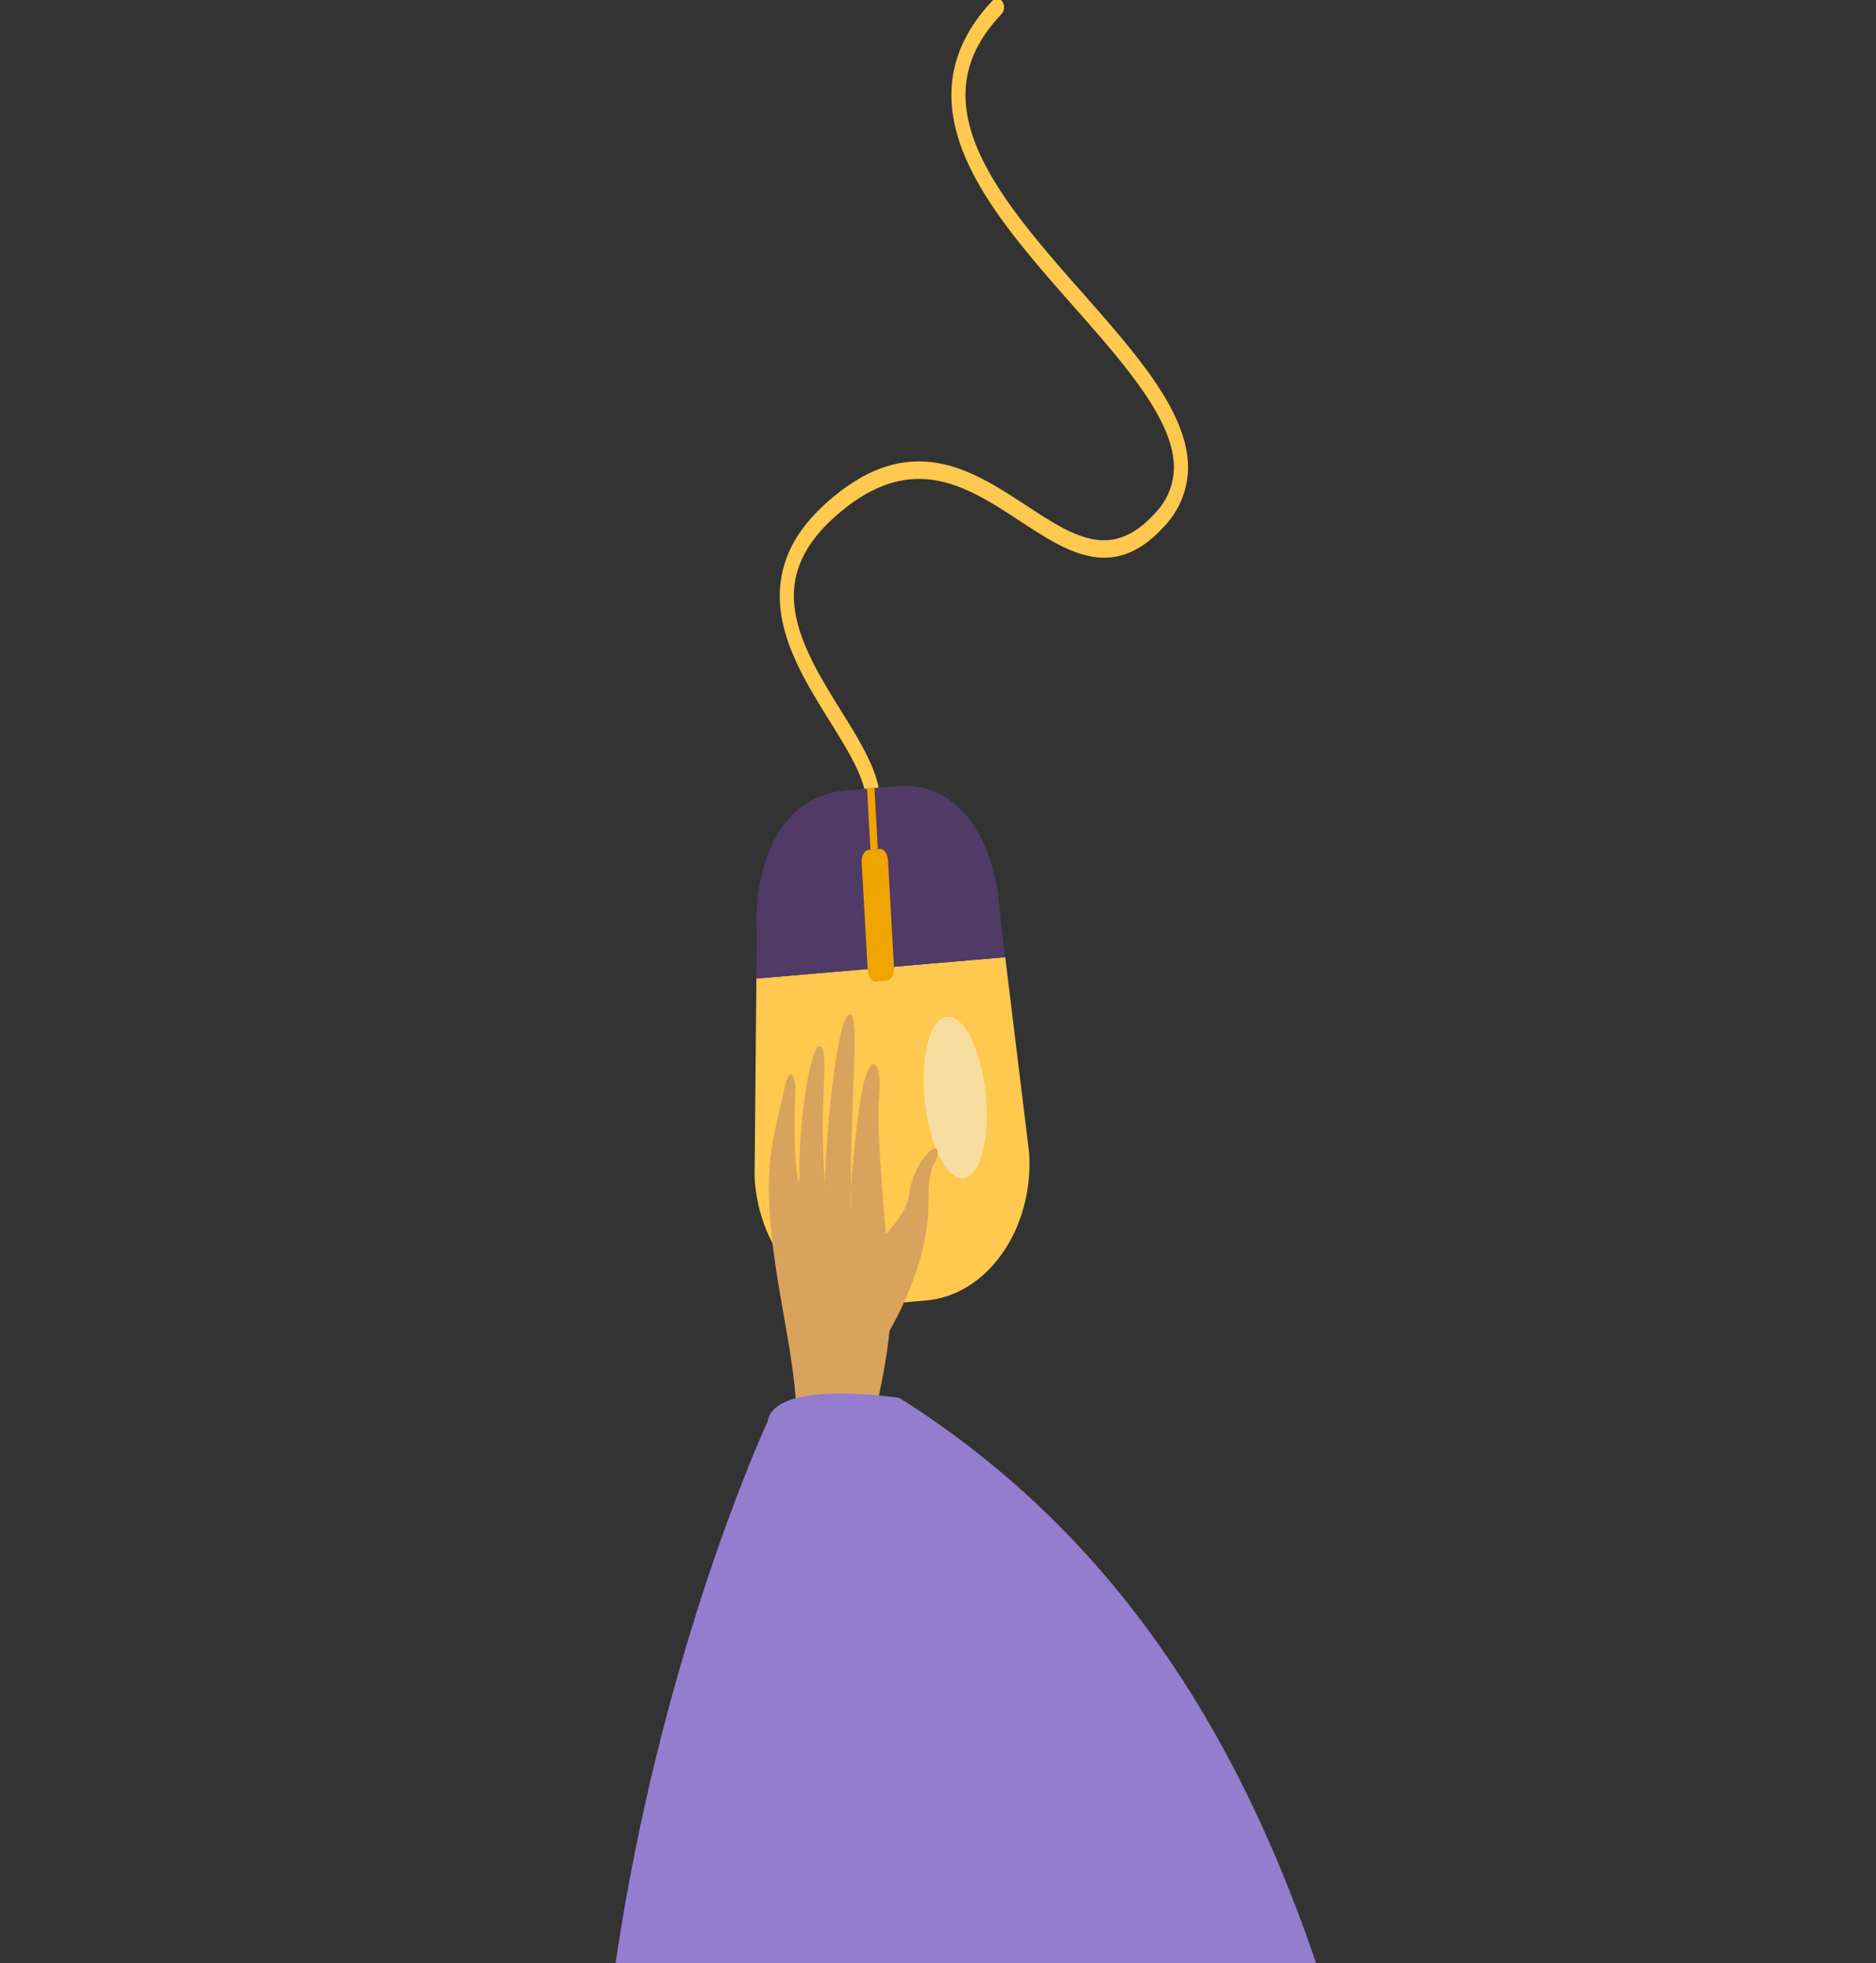 <svg xmlns="http://www.w3.org/2000/svg" xmlns:xlink="http://www.w3.org/1999/xlink" width="451.649" height="472.6" viewBox="0 0 451.649 472.6"><rect x="0" y="0" width="451.649" height="472.6" fill="#333333" stroke="none"/><defs><style>.a{fill:none;}.b{clip-path:url(#a);}.c{fill:#ffc84f;}.d{fill:#4f3b65;}.e{fill:#f0a400;}.f{fill:#f2f2f2;opacity:0.5;}.g{fill:#d8a35d;fill-rule:evenodd;}.h{fill:#947dce;}</style><clipPath id="a"><rect class="a" width="451.649" height="472.6"/></clipPath></defs><g transform="translate(-2131.73 -10239.787)"><g class="b" transform="translate(2131.73 10239.787)"><g transform="translate(142.98 -0.335)"><g transform="translate(38.684)"><g transform="translate(6.065)"><path class="c" d="M2340.516,10434.363a2.448,2.448,0,0,1-.29-1.239c.133-5.377-4.164-12.287-8.713-19.6-6.224-10.01-13.279-21.355-11.873-33.3.834-7.086,4.458-13.406,11.079-19.327,19.91-17.8,34.879-8,48.085.653,11.433,7.487,20.464,13.4,30.9,1.96a16.054,16.054,0,0,0,4.652-10.987c.078-11.387-11.727-24.786-24.226-38.972-14.556-16.52-29.607-33.6-29.345-51.281.119-7.976,3.445-15.462,9.886-22.248a1.482,1.482,0,0,1,2.39.238,2.464,2.464,0,0,1-.192,2.955c-5.749,6.059-8.593,12.316-8.694,19.13-.235,15.789,14.244,32.224,28.246,48.114,13.07,14.834,25.416,28.845,25.325,42.1a20.716,20.716,0,0,1-5.793,14.092c-12.19,13.369-23.138,6.2-34.73-1.393-12.936-8.471-26.312-17.232-44.514-.96-5.839,5.219-9.014,10.627-9.71,16.532-1.2,10.186,5.391,20.785,11.206,30.137,4.928,7.924,9.585,15.413,9.414,22.289a1.9,1.9,0,0,1-1.746,2.032A1.642,1.642,0,0,1,2340.516,10434.363Z" transform="translate(-2319.459 -10239.518)"/></g><g transform="translate(0 189.5)"><g transform="translate(0 41.288)"><path class="c" d="M2313.835,10431.15l-.441,47.834c1.023,18.264,13.811,32.035,28.569,30.768l12.688-1.088c14.76-1.268,25.893-17.09,24.869-35.357l-5.777-47.3Z" transform="translate(-2313.394 -10426.008)"/></g><g transform="translate(0.44)"><g transform="translate(0 0.625)"><path class="d" d="M2335.022,10393.693c-14.758,1.267-22.116,16.773-21.094,35.026l-.093,10.233,29.953-2.57-2.423-43.234Z" transform="translate(-2313.834 -10393.148)"/></g><g transform="translate(27.531)"><path class="d" d="M2372.509,10423.814c-1.023-18.255-10.039-32.358-24.8-31.091l-6.346.545,2.423,43.234,29.955-2.571Z" transform="translate(-2341.365 -10392.645)"/></g></g><g transform="translate(25.782 15.224)"><path class="e" d="M2345.351,10436.613l-2.777.237c-.982.085-1.854-1.159-1.945-2.775l-1.445-25.8c-.091-1.615.633-3,1.616-3.093l2.777-.234c.984-.086,1.851,1.168,1.941,2.785l1.446,25.8C2347.055,10435.146,2346.335,10436.529,2345.351,10436.613Z" transform="translate(-2339.176 -10404.946)"/></g><g transform="translate(26.991 0.548)"><g transform="translate(0 0)"><path class="e" d="M.083.013,1.877-.016l-.2,14.744-1.794.029Z" transform="translate(0 0.146) rotate(-3.967)"/></g></g></g><path class="f" d="M7.617-.127c4.086-.131,7.172,8.5,6.892,19.266S10.688,38.748,6.6,38.879-.57,30.383-.29,19.612,3.531,0,7.617-.127Z" transform="translate(38.633 246.324) rotate(-7.838)"/></g><g transform="translate(0 244.551)"><g transform="translate(42.119)"><path class="g" d="M2336.48,10556.293c.378-2.9,10.556-34.827,9.627-50.816s-3.541-39.647-2.759-48.16c.921-10.017-2.472-11.8-4.4-.088-1.252,7.613-2.716,22.985-2.39,26.257.159,1.585-.1-8.9.282-20.437.4-12.262,1.386-25.675-.4-25.914-3.461-.466-6.341,35.206-6.064,41.333,0,0-.648-7.5-.565-16.181.071-7.369,1.024-15.992-.392-17.359-2.23-2.151-5.549,17.107-5.228,32.4-.356.341-1.613-4.363-1.009-22.558.06-1.828-1.164-6.2-2.554.029-2.926,13.113-4.966,18.485-3.053,36.233,1.865,17.307,7.266,35.727,5.564,48.8Z" transform="translate(-2316.83 -10437.129)"/><path class="g" d="M2345.868,10507.124s9.534-15.646,9.4-31c-.079-9.125,1.759-9.288,2.1-10.914,1.119-5.4-5.784,1.018-6.712,8.972-.755,6.465-8.779,11.63-10.085,15.689s-3.131,15.785-1.6,18.3S2345.868,10507.124,2345.868,10507.124Z" transform="translate(-2316.83 -10430.933)"/></g><path class="h" d="M2773.624,10699.064c-32.238,62.777-63.909,108.125-181.563,156.436-59.692,24.509-121.4,33.924-154.137,37.416-15.556,1.658-128.911-14.795-136.154-31.912-68.549-162,14.76-340.544,14.76-340.544,1.641-10.416,31.741-5.7,31.741-5.7,107.839,68,108.4,196.6,129.768,226.853,51.237.323,102.287-97.15,131.868-113.463,77.573-42.743,136.226-143.21,170.975-127.425C2792.9,10506.181,2806.141,10635.746,2773.624,10699.064Z" transform="translate(-2274.71 -10422.416)"/></g></g></g></g></svg>